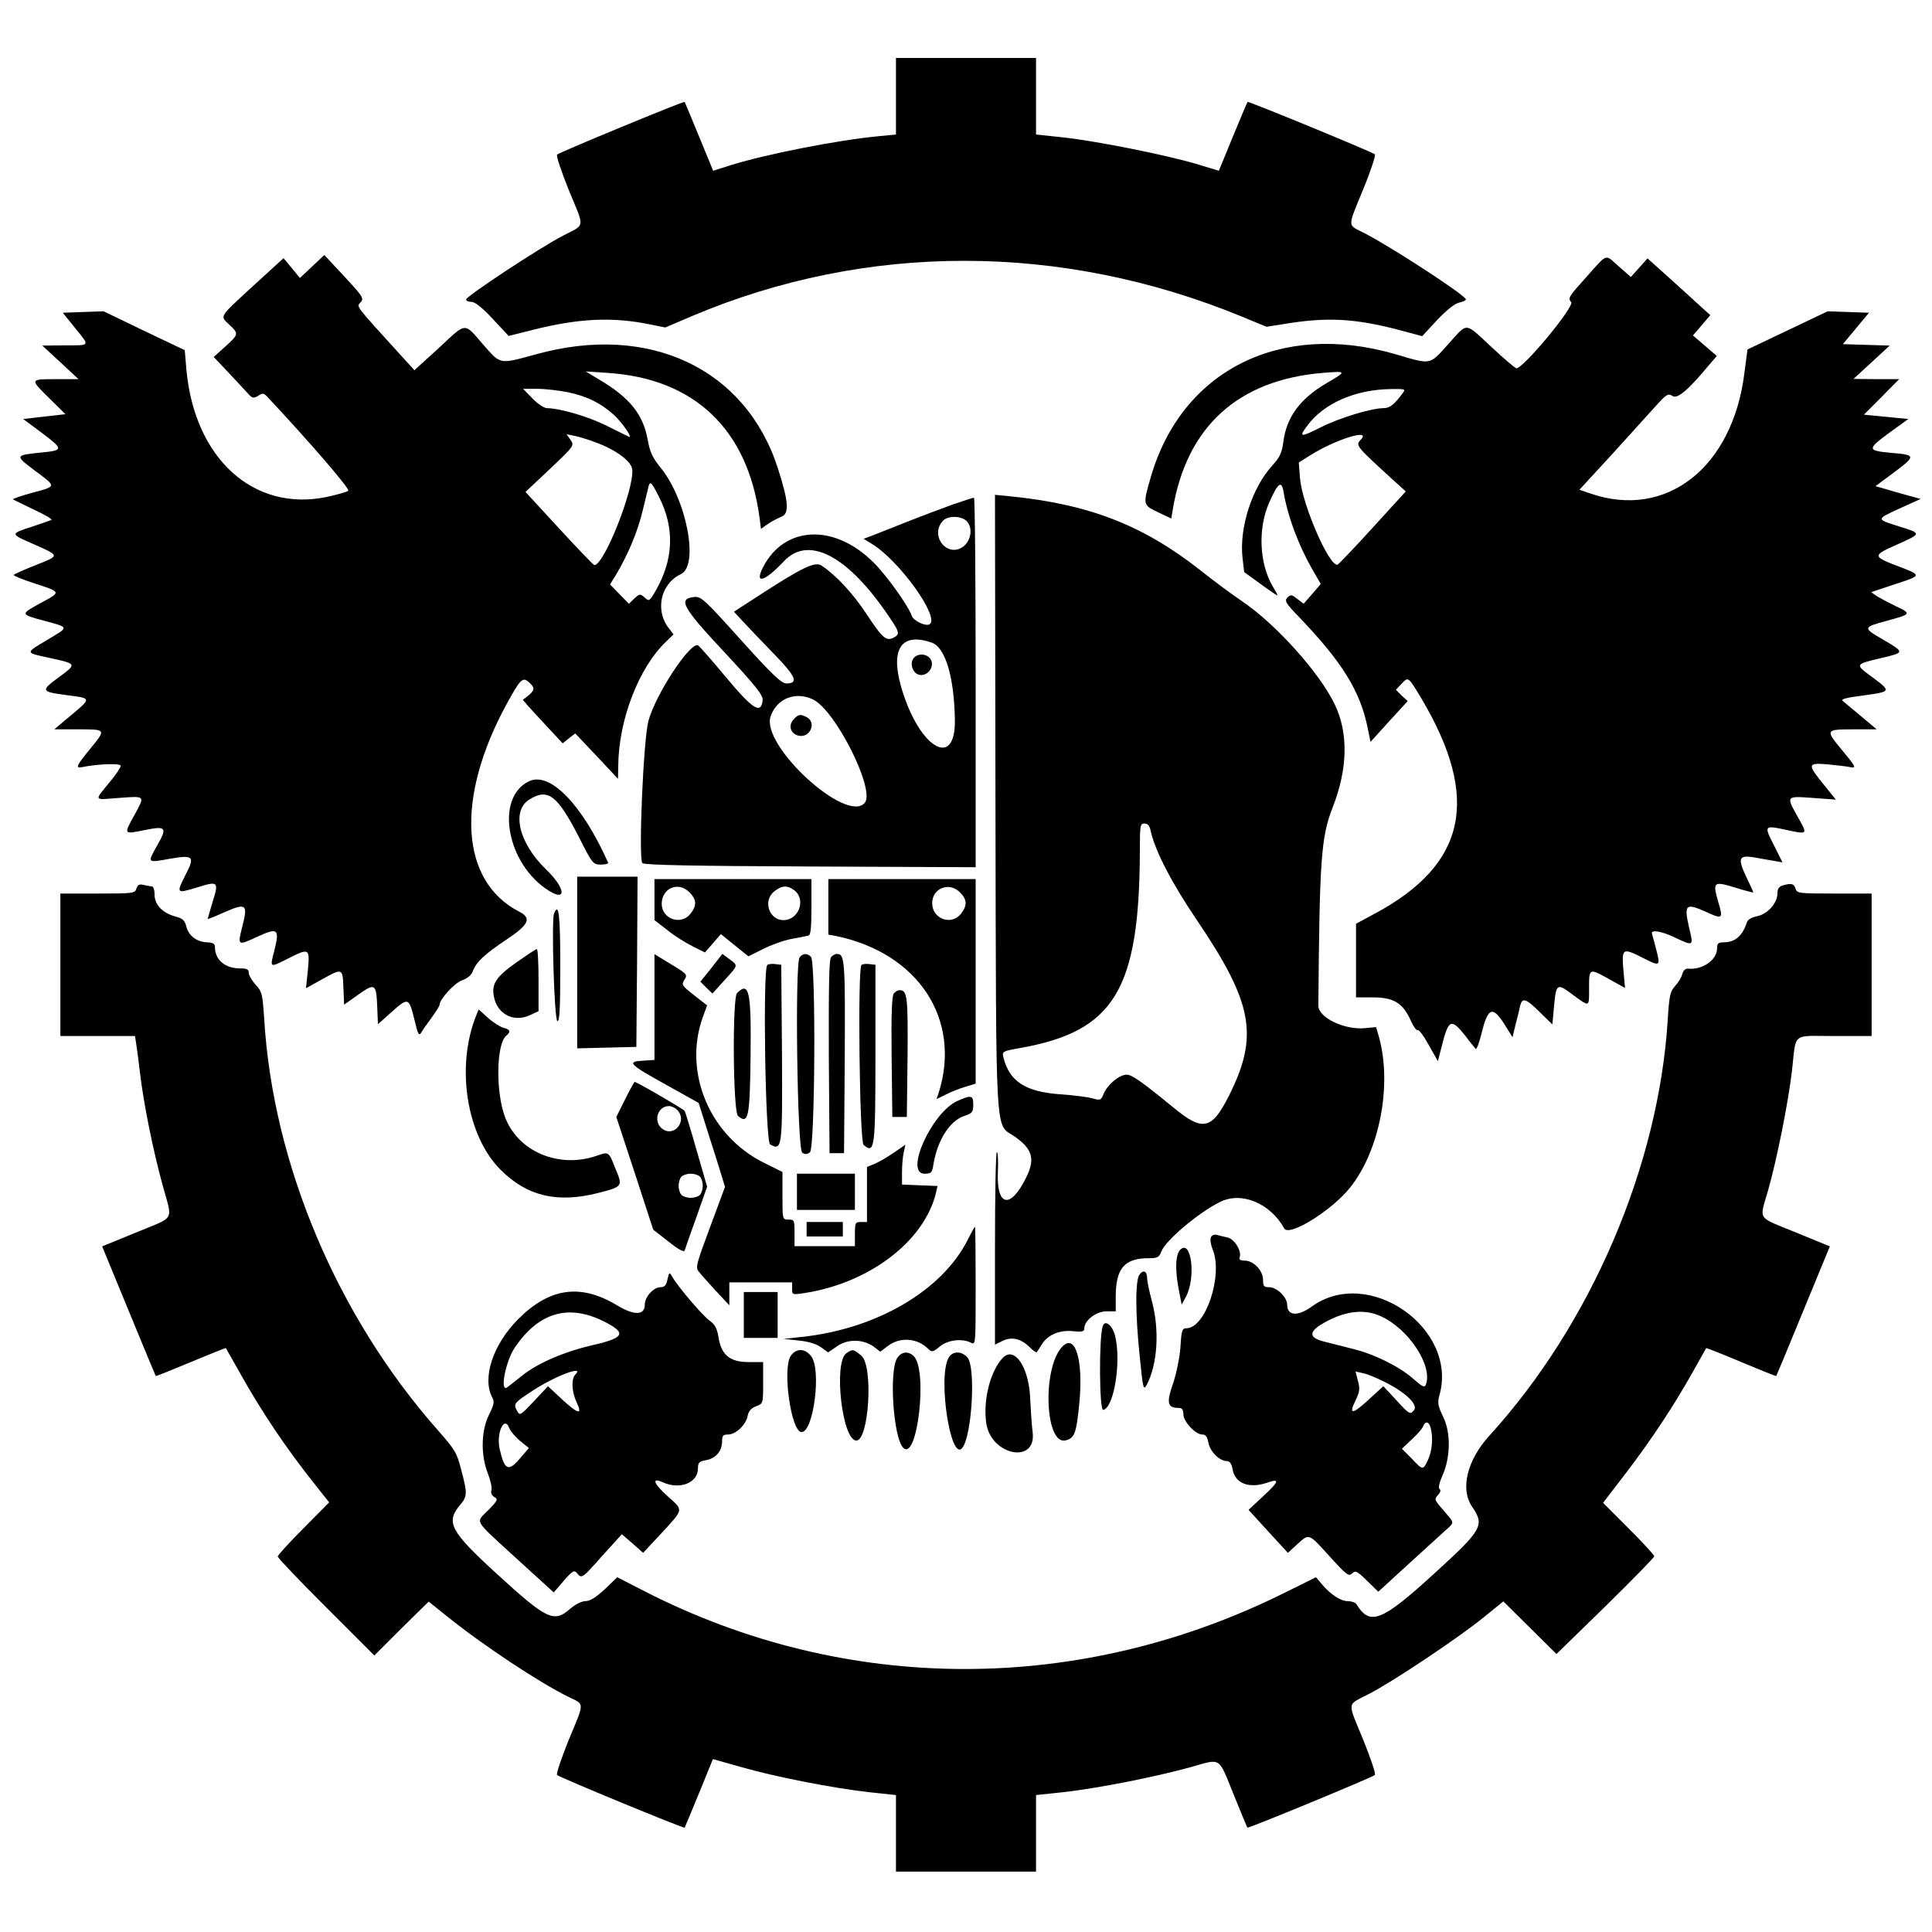 <svg version="1.0" width="800pt" height="800pt" viewBox="0 0 800 800"
    preserveAspectRatio="xMidYMid meet" id="svg86" xmlns="http://www.w3.org/2000/svg"
    xmlns:svg="http://www.w3.org/2000/svg">
    <g transform="translate(0,800) scale(0.1,-0.1)" fill="#000000" stroke="none" id="g84">
        <path
            d="M3710 7601 l0 -158 -72 -7 c-168 -16 -460 -73 -609 -119 l-76 -24 -58 141 c-32 78 -59 142 -60 144 -4 4 -517 -208 -528 -218 -5 -4 17 -69 47 -144 68 -165 71 -143 -21 -191 -94 -48 -403 -252 -403 -265 0 -6 10 -10 22 -10 15 0 45 -24 88 -70 l66 -71 100 25 c191 48 330 55 489 22 l60 -12 110 47 c723 306 1529 305 2275 -1 l104 -43 71 11 c178 30 293 24 477 -24 l97 -26 62 67 c39 41 73 68 91 72 15 3 28 9 28 13 0 16 -297 210 -417 273 -76 39 -75 19 -8 184 31 75 52 140 48 144 -11 10 -524 221 -527 217 -2 -2 -29 -66 -61 -144 l-58 -141 -96 29 c-130 38 -411 94 -548 109 l-113 12 0 159 0 158 -290 0 -290 0 0 -159z"
            id="path4" />
        <path
            d="M1293 6897 l-51 -48 -34 41 -34 41 -127 -116 c-143 -132 -137 -122 -97 -160 39 -37 39 -39 -17 -90 l-48 -43 64 -68 c36 -38 72 -77 81 -87 15 -16 20 -17 39 -6 17 12 23 11 35 -1 170 -181 346 -384 338 -392 -5 -5 -45 -16 -90 -26 -302 -62 -546 159 -580 526 l-7 82 -168 80 -168 81 -85 -3 -84 -3 50 -62 c63 -78 66 -73 -42 -73 l-93 -1 75 -69 75 -70 -92 0 c-111 0 -110 1 -28 -80 l66 -65 -87 -10 -88 -10 78 -58 c90 -68 89 -72 -5 -81 -107 -11 -108 -12 -27 -73 93 -69 94 -66 -7 -93 -47 -13 -83 -25 -81 -28 3 -2 42 -21 86 -42 45 -21 78 -40 73 -43 -4 -2 -39 -14 -78 -27 -95 -31 -95 -30 6 -74 108 -48 108 -46 7 -86 -46 -18 -86 -36 -91 -40 -4 -3 34 -19 84 -35 114 -37 113 -36 29 -81 -87 -48 -88 -47 15 -75 103 -28 102 -24 10 -79 -92 -55 -92 -52 9 -74 115 -25 115 -25 40 -80 -76 -56 -75 -60 29 -74 111 -15 112 -8 -3 -104 l-45 -38 96 0 c120 0 119 1 53 -80 -61 -75 -63 -82 -31 -76 62 13 157 16 157 5 0 -6 -17 -32 -38 -58 -75 -92 -78 -83 31 -75 111 8 108 11 62 -74 -43 -78 -44 -77 45 -59 89 18 94 11 49 -67 -39 -70 -40 -69 54 -52 98 17 105 10 66 -65 -40 -79 -39 -80 46 -54 89 28 92 25 65 -61 -11 -36 -20 -68 -20 -69 0 -2 32 11 70 28 89 39 97 33 74 -57 -21 -83 -21 -83 61 -45 85 39 93 33 72 -53 -20 -77 -22 -76 52 -39 92 47 94 45 86 -45 l-8 -76 65 36 c86 48 87 48 90 -34 l3 -70 58 41 c70 50 75 46 79 -49 l3 -73 57 51 c69 61 71 60 94 -32 14 -61 19 -69 28 -54 6 11 26 39 44 63 17 24 32 47 32 52 0 23 62 91 94 102 22 8 39 22 44 38 14 37 47 69 140 131 93 62 104 88 52 115 -245 126 -265 469 -52 860 56 102 66 113 91 91 27 -24 26 -33 -1 -56 l-23 -18 25 -29 c14 -15 51 -56 83 -90 l57 -61 26 21 26 20 89 -94 88 -94 1 55 c2 190 85 406 199 514 l30 29 -19 25 c-59 74 -35 185 50 225 75 36 23 309 -85 441 -34 42 -44 65 -53 115 -19 106 -75 175 -202 250 l-55 33 90 -6 c360 -23 581 -233 630 -599 l6 -47 28 20 c16 11 41 24 56 30 34 13 31 61 -14 201 -133 413 -533 602 -1001 472 -155 -42 -145 -44 -220 41 -80 92 -66 94 -184 -16 l-100 -91 -50 55 c-201 221 -190 207 -173 226 15 16 10 24 -67 107 l-83 89 -50 -47z m1058 -521 c81 -17 136 -45 190 -93 36 -33 83 -101 62 -91 -4 2 -46 23 -93 46 -76 38 -191 71 -245 72 -12 0 -39 18 -60 40 l-39 40 59 0 c33 0 90 -7 126 -14z m116 -208 c83 -30 147 -78 151 -111 9 -80 -116 -397 -157 -397 -3 0 -69 68 -146 152 l-139 151 102 96 c100 95 101 96 84 120 l-16 23 34 -7 c19 -4 59 -16 87 -27z m262 -226 c66 -130 60 -260 -15 -390 -25 -42 -26 -43 -45 -26 -18 16 -20 16 -42 -4 l-23 -22 -39 40 -39 40 23 37 c51 85 92 183 112 268 12 50 23 96 25 103 6 21 13 14 43 -46z"
            id="path6" />
        <path
            d="M6568 6852 c-72 -80 -77 -87 -62 -103 15 -17 -197 -274 -227 -274 -4 0 -51 39 -103 88 -114 105 -96 104 -180 11 -79 -87 -67 -85 -220 -40 -475 137 -883 -68 -1011 -510 -33 -114 -33 -115 30 -145 l55 -26 6 36 c57 344 270 538 622 567 99 8 100 7 16 -42 -110 -64 -167 -141 -180 -244 -6 -45 -14 -63 -46 -98 -84 -92 -137 -258 -123 -382 l7 -59 69 -50 c38 -28 69 -49 69 -46 0 2 -9 19 -20 37 -56 96 -62 241 -14 348 36 82 51 92 59 43 17 -102 64 -227 124 -329 l30 -52 -35 -41 -36 -41 -26 20 c-23 18 -27 19 -41 6 -13 -14 -8 -23 50 -83 176 -184 251 -304 282 -456 l12 -59 77 85 77 84 -25 23 -24 24 22 23 c30 32 28 33 83 -58 246 -414 188 -687 -190 -891 l-80 -43 0 -152 0 -153 72 0 c84 0 123 -24 155 -97 11 -24 23 -41 28 -38 5 3 26 -25 46 -62 l38 -67 17 66 c27 107 38 112 95 41 20 -27 41 -52 44 -56 4 -5 15 24 25 65 26 107 46 114 95 36 l33 -53 12 50 c7 28 16 62 19 78 9 38 23 34 82 -24 l52 -51 7 76 c9 95 12 96 79 46 70 -51 66 -52 66 30 0 82 0 82 86 34 l63 -35 -6 65 c-9 100 -6 103 77 61 77 -39 77 -39 55 45 -8 30 -15 56 -15 56 -1 15 44 7 95 -18 80 -37 78 -38 58 46 -20 90 -12 97 67 62 74 -34 76 -32 55 39 -24 84 -20 87 69 60 42 -13 76 -22 76 -20 0 2 -13 31 -30 66 -36 77 -30 90 38 78 26 -5 62 -11 80 -14 l33 -6 -35 70 c-42 82 -41 84 44 66 97 -21 96 -22 56 49 -51 91 -52 90 60 82 l96 -7 -51 63 c-68 84 -67 90 17 83 37 -4 77 -8 90 -11 31 -6 29 -2 -33 73 -67 81 -66 83 51 83 l95 0 -68 57 c-37 31 -70 58 -72 60 -11 8 12 14 90 24 110 15 110 17 33 74 -75 55 -75 54 39 81 94 22 94 23 7 74 -88 51 -88 52 15 80 99 27 101 29 35 60 -27 13 -61 31 -76 40 l-26 18 96 32 c116 38 116 37 14 76 -105 40 -105 44 -3 89 103 46 103 46 9 75 -97 31 -97 29 3 75 l86 39 -94 26 -93 27 77 57 c91 69 91 72 -13 81 -99 9 -100 15 -4 85 l76 55 -92 9 -92 9 73 73 73 74 -94 0 -95 1 75 69 75 69 -97 3 -97 3 54 65 54 65 -86 3 -85 3 -166 -79 -166 -79 -13 -99 c-49 -390 -323 -605 -636 -498 l-47 16 138 150 c75 83 157 173 182 201 41 45 48 49 66 37 21 -13 67 27 157 136 l26 30 -50 43 -49 42 36 42 36 42 -64 58 c-35 32 -93 85 -129 117 l-67 60 -34 -38 -35 -39 -49 43 c-60 53 -45 58 -136 -44z m-759 -479 c-36 -49 -55 -63 -79 -63 -52 0 -186 -41 -262 -80 -84 -42 -91 -41 -55 7 68 93 199 150 346 152 59 1 62 0 50 -16z m-172 -191 c-25 -27 -29 -23 141 -178 l43 -39 -137 -150 c-75 -83 -141 -151 -145 -153 -33 -13 -147 248 -156 358 l-5 65 48 30 c101 64 250 111 211 67z"
            id="path8" />
        <path
            d="M4122 4678 c3 -1434 -3 -1327 79 -1384 74 -51 86 -93 49 -168 -65 -134 -124 -124 -118 20 2 46 0 84 -4 84 -5 0 -8 -180 -8 -399 l0 -399 30 15 c38 19 76 11 112 -24 15 -15 29 -25 31 -22 2 2 11 16 20 31 26 41 72 61 129 56 40 -4 48 -2 48 12 0 32 49 70 91 70 l39 0 0 60 c0 118 36 160 136 160 37 0 43 3 53 28 17 45 151 159 241 204 89 46 209 -3 268 -109 20 -35 196 74 272 169 123 153 175 426 120 624 l-12 41 -42 -4 c-87 -10 -197 43 -197 93 5 604 11 697 59 820 63 161 66 308 9 427 -62 130 -242 331 -382 426 -44 30 -120 86 -170 126 -240 190 -464 277 -793 310 l-62 6 2 -1273z m643 -120 c19 -83 86 -213 191 -368 232 -343 257 -478 134 -725 -72 -143 -109 -152 -230 -52 -133 109 -173 137 -195 137 -30 0 -79 -41 -95 -79 -11 -27 -14 -28 -43 -20 -18 6 -81 14 -140 18 -143 11 -207 54 -232 152 -6 25 -5 26 67 39 392 69 496 240 498 818 0 104 1 112 19 112 14 0 22 -10 26 -32z"
            id="path10" />
        <path
            d="M3945 5911 c-44 -16 -132 -49 -195 -74 -63 -25 -128 -51 -144 -57 l-30 -11 34 -21 c113 -68 284 -306 239 -333 -16 -10 -68 15 -74 36 -13 39 -106 170 -160 222 -162 160 -367 150 -455 -21 -38 -74 6 -61 86 24 98 105 254 29 417 -203 63 -90 66 -98 38 -113 -31 -16 -46 -4 -112 96 -57 87 -127 162 -187 202 -27 18 -79 -7 -255 -121 l-108 -70 38 -41 c21 -23 78 -82 127 -133 92 -94 104 -123 52 -123 -20 0 -60 38 -188 180 -149 166 -165 181 -193 178 -69 -7 -51 -41 125 -229 132 -142 160 -178 158 -199 -7 -59 -40 -38 -153 97 -58 70 -110 129 -115 131 -34 12 -175 -203 -205 -313 -21 -78 -42 -572 -25 -589 8 -8 210 -12 695 -14 l685 -3 0 766 c0 421 -3 765 -7 764 -5 0 -44 -13 -88 -28z m59 -70 c25 -28 17 -79 -15 -104 -68 -50 -142 48 -83 108 22 21 77 19 98 -4z m-146 -502 c56 -19 93 -141 96 -320 3 -211 -153 -112 -224 142 -43 155 5 221 128 178z m-492 -235 c94 -45 259 -375 215 -428 -75 -90 -432 238 -390 358 26 74 102 104 175 70z"
            id="path12" />
        <path d="M3780 5270 c-12 -22 0 -55 22 -63 39 -13 74 37 48 68 -18 21 -57 19 -70 -5z" id="path14" />
        <path d="M3286 5021 c-23 -25 -13 -59 20 -67 47 -12 77 53 35 76 -27 14 -35 13 -55 -9z" id="path16" />
        <path
            d="M2193 4766 c-146 -66 -96 -346 81 -455 74 -46 66 13 -12 88 -114 110 -146 244 -69 291 76 47 115 17 203 -154 57 -113 60 -116 92 -116 19 0 32 3 30 8 -106 238 -238 376 -325 338z"
            id="path18" />
        <path d="M2390 4015 l0 -356 123 3 122 3 3 353 2 352 -125 0 -125 0 0 -355z" id="path20" />
        <path
            d="M2710 4275 l0 -85 53 -41 c28 -23 76 -53 104 -67 l52 -26 33 38 33 38 57 -46 57 -46 60 30 c33 17 86 36 118 42 32 6 64 12 71 14 9 2 12 35 12 119 l0 115 -325 0 -325 0 0 -85z m145 30 c30 -30 31 -54 4 -89 -39 -49 -119 -22 -119 42 1 65 69 94 115 47z m436 7 c47 -39 16 -122 -47 -122 -60 0 -86 81 -38 119 33 26 55 26 85 3z"
            id="path22" />
        <path
            d="M3430 4245 l0 -115 28 -5 c345 -70 526 -347 428 -653 l-8 -23 39 19 c21 11 57 25 81 32 l42 13 0 424 0 423 -305 0 -305 0 0 -115z m545 60 c30 -30 31 -54 4 -89 -40 -50 -119 -21 -119 44 0 62 70 90 115 45z"
            id="path24" />
        <path
            d="M565 4321 c-6 -20 -13 -21 -161 -21 l-154 0 0 -295 0 -295 155 0 154 0 5 -32 c3 -18 10 -73 16 -123 15 -127 54 -319 94 -465 41 -150 55 -125 -112 -194 l-139 -57 110 -267 c60 -147 111 -268 112 -270 1 -1 66 25 145 58 79 33 144 59 145 58 1 -2 26 -45 55 -97 93 -167 196 -320 319 -474 l54 -68 -106 -107 c-59 -59 -107 -112 -107 -117 0 -6 90 -100 200 -210 l200 -200 112 112 113 111 75 -60 c150 -121 385 -276 503 -334 69 -34 69 -17 1 -181 -30 -75 -52 -139 -47 -143 10 -10 524 -222 528 -218 1 2 28 66 60 144 l57 140 117 -33 c143 -41 379 -87 529 -104 l112 -12 0 -159 0 -158 290 0 290 0 0 158 0 159 113 12 c143 16 380 63 525 103 132 37 115 48 182 -117 29 -72 54 -131 55 -133 4 -4 517 208 528 218 5 4 -17 68 -47 143 -68 166 -71 144 21 192 100 51 375 235 478 319 l80 65 110 -109 110 -109 203 198 c111 109 202 202 202 207 0 5 -48 57 -106 115 l-106 106 95 124 c107 140 199 280 277 419 29 52 54 96 55 98 1 1 67 -25 145 -58 79 -33 144 -59 145 -58 1 2 52 123 112 270 l110 267 -139 57 c-166 68 -153 48 -117 174 38 134 84 367 99 495 19 164 -4 145 175 145 l155 0 0 295 0 295 -154 0 c-146 0 -155 1 -161 20 -7 21 -16 24 -52 14 -17 -5 -23 -14 -23 -34 0 -40 -42 -86 -85 -94 -21 -4 -38 -14 -41 -24 -19 -58 -49 -84 -98 -84 -21 0 -26 -5 -26 -25 0 -48 -60 -90 -121 -84 -10 1 -19 -8 -23 -22 -3 -13 -16 -35 -29 -49 -21 -23 -25 -39 -31 -137 -37 -608 -318 -1264 -739 -1726 -92 -101 -121 -220 -72 -293 53 -78 45 -94 -152 -274 -222 -203 -270 -222 -326 -131 -4 7 -21 13 -36 13 -30 0 -71 27 -109 72 l-23 27 -119 -59 c-855 -429 -1826 -428 -2665 3 l-109 56 -52 -50 c-36 -33 -61 -49 -80 -49 -15 0 -41 -13 -61 -30 -69 -61 -96 -49 -308 145 -191 175 -210 212 -150 283 30 36 31 47 5 145 -18 71 -25 83 -98 166 -416 471 -682 1101 -718 1702 -7 104 -9 113 -36 142 -15 17 -28 39 -28 49 0 14 -8 18 -35 18 -63 0 -105 35 -105 89 0 13 -8 18 -31 19 -43 1 -77 26 -87 64 -7 27 -15 35 -46 43 -54 15 -86 49 -86 91 0 20 -5 34 -12 34 -7 0 -23 3 -35 6 -16 4 -23 0 -28 -15z"
            id="path26" />
        <path d="M2294 4217 c-11 -30 1 -440 14 -445 9 -3 12 47 12 227 0 212 -6 268 -26 218z" id="path28" />
        <path
            d="M2137 4014 c-83 -59 -102 -88 -92 -140 13 -72 80 -108 146 -79 l39 18 0 129 c0 70 -3 128 -7 128 -5 0 -43 -26 -86 -56z"
            id="path30" />
        <path
            d="M2710 3830 l0 -219 -47 -3 c-68 -4 -61 -13 92 -98 l138 -77 39 -124 c22 -68 47 -147 55 -174 l15 -50 -62 -167 c-57 -153 -61 -167 -46 -184 8 -11 40 -46 70 -79 l56 -60 0 48 0 47 130 0 130 0 0 -26 c0 -25 1 -26 46 -19 272 40 502 215 550 417 l6 27 -74 3 -73 3 0 50 c0 28 3 65 7 82 l7 33 -48 -33 c-26 -18 -62 -39 -79 -46 l-32 -13 0 -114 0 -114 -25 0 c-23 0 -25 -3 -25 -50 l0 -50 -125 0 -125 0 0 55 c0 52 -1 55 -25 55 -25 0 -25 0 -25 98 l0 99 -76 38 c-224 110 -335 372 -255 600 l19 52 -54 42 c-51 40 -53 43 -40 64 14 21 11 24 -55 64 l-69 42 0 -219z"
            id="path32" />
        <path d="M2946 3992 l-46 -57 25 -25 25 -24 49 54 c59 65 58 61 22 88 l-30 22 -45 -58z" id="path34" />
        <path d="M3311 4036 c-20 -24 -10 -796 11 -809 12 -8 21 -7 32 2 21 17 25 788 4 809 -16 16 -33 15 -47 -2z"
            id="path36" />
        <path d="M3441 4036 c-8 -9 -10 -126 -9 -412 l3 -399 30 0 30 0 3 399 c2 402 0 426 -33 426 -7 0 -18 -6 -24 -14z"
            id="path38" />
        <path d="M3177 4004 c-19 -19 -8 -733 12 -743 50 -27 51 -16 49 379 l-3 365 -25 3 c-14 2 -29 0 -33 -4z"
            id="path40" />
        <path d="M3567 4004 c-16 -17 -8 -731 9 -745 46 -38 49 -18 49 377 l0 369 -25 3 c-14 2 -29 0 -33 -4z"
            id="path42" />
        <path d="M3052 3888 c-20 -20 -17 -492 4 -509 43 -36 49 -8 52 251 3 265 -6 308 -56 258z" id="path44" />
        <path d="M3701 3886 c-8 -9 -11 -87 -9 -262 l3 -249 30 0 30 0 3 249 c2 249 -1 276 -33 276 -7 0 -18 -6 -24 -14z"
            id="path46" />
        <path
            d="M1971 3793 c-84 -212 -39 -496 102 -637 109 -109 234 -139 403 -96 102 26 103 28 74 97 -30 76 -28 75 -80 57 -156 -54 -326 18 -379 161 -39 104 -36 302 5 336 20 17 17 26 -11 33 -14 4 -43 22 -64 41 l-39 35 -11 -27z"
            id="path48" />
        <path
            d="M2588 3447 l-36 -72 77 -234 76 -233 63 -49 c41 -33 64 -45 67 -37 2 7 24 70 49 139 l44 125 -44 153 c-24 84 -46 156 -49 161 -4 7 -198 120 -207 120 -2 0 -20 -33 -40 -73z m216 -43 c43 -42 -9 -113 -59 -80 -42 28 -24 96 25 96 10 0 26 -7 34 -16z m94 -276 c7 -7 12 -24 12 -38 0 -14 -5 -31 -12 -38 -7 -7 -24 -12 -38 -12 -14 0 -31 5 -38 12 -7 7 -12 24 -12 38 0 14 5 31 12 38 7 7 24 12 38 12 14 0 31 -5 38 -12z"
            id="path50" />
        <path
            d="M3964 3441 c-106 -48 -220 -301 -136 -301 28 0 32 4 37 38 17 102 68 182 130 202 31 10 35 16 35 46 0 39 -8 41 -66 15z"
            id="path52" />
        <path d="M3300 3065 l0 -75 120 0 120 0 0 75 0 75 -120 0 -120 0 0 -75z" id="path54" />
        <path d="M3340 2910 l0 -30 75 0 75 0 0 30 0 30 -75 0 -75 0 0 -30z" id="path56" />
        <path
            d="M4008 2868 c-106 -212 -378 -371 -689 -404 l-74 -8 63 -7 c41 -4 73 -14 92 -28 l29 -21 38 26 c45 31 108 29 152 -3 l26 -20 32 24 c50 38 122 33 167 -13 15 -14 19 -13 47 10 33 28 93 35 130 16 19 -10 19 -5 19 235 0 135 -1 245 -3 245 -2 0 -15 -24 -29 -52z"
            id="path58" />
        <path
            d="M5014 2876 c-4 -9 0 -31 7 -49 45 -106 -29 -327 -108 -327 -18 0 -21 -9 -25 -77 -3 -44 -17 -111 -31 -153 -28 -80 -23 -100 25 -100 13 0 18 -8 18 -26 0 -30 50 -84 78 -84 15 0 21 -9 26 -35 7 -36 46 -75 76 -75 12 0 20 -11 24 -35 11 -59 69 -80 145 -54 52 18 47 4 -18 -56 l-61 -57 81 -89 82 -89 38 35 c51 46 46 48 135 -50 70 -77 79 -84 93 -70 14 13 20 10 62 -31 l46 -45 139 127 c76 69 147 134 157 143 17 17 16 19 -24 65 -39 44 -41 48 -25 65 11 12 13 21 7 25 -6 4 -2 24 11 54 35 77 36 180 4 245 -22 45 -24 59 -16 88 80 278 -293 539 -528 369 -58 -42 -102 -39 -102 7 0 31 -42 73 -75 73 -21 0 -25 4 -25 30 0 39 -39 80 -76 80 -17 0 -24 4 -21 13 10 26 -21 76 -50 83 -15 3 -36 8 -46 11 -10 2 -20 -2 -23 -11z m703 -326 c116 -52 217 -206 187 -284 -5 -13 -15 -8 -51 24 -58 51 -160 102 -249 124 -38 10 -91 23 -118 30 -63 15 -68 38 -18 70 93 57 177 69 249 36z m16 -272 c90 -45 142 -96 121 -119 -15 -17 -19 -15 -71 42 l-55 59 -60 -55 c-68 -63 -85 -64 -55 -4 17 35 19 48 10 81 l-10 39 31 -7 c17 -3 57 -20 89 -36z m191 -190 c11 -41 6 -97 -11 -133 -21 -44 -21 -44 -68 6 l-40 40 41 39 c23 21 44 45 47 54 9 23 24 20 31 -6z"
            id="path60" />
        <path d="M4887 2825 c-20 -20 -22 -86 -5 -170 l11 -57 18 33 c42 80 22 240 -24 194z" id="path62" />
        <path
            d="M4719 2723 c-19 -22 -18 -168 1 -346 13 -130 15 -136 29 -110 44 85 53 225 21 344 -11 41 -20 84 -20 96 0 29 -15 37 -31 16z"
            id="path64" />
        <path
            d="M2764 2703 c-5 -25 -12 -33 -29 -33 -29 0 -65 -40 -65 -72 0 -45 -44 -46 -115 -3 -151 91 -279 73 -409 -57 -105 -105 -151 -245 -107 -326 9 -17 6 -30 -14 -70 -33 -65 -35 -167 -5 -243 11 -28 18 -59 15 -69 -4 -12 1 -22 12 -29 16 -9 14 -14 -24 -53 -54 -55 -67 -34 113 -199 l157 -143 41 48 c37 42 44 46 55 32 20 -24 21 -23 106 73 l80 88 44 -38 44 -39 71 76 c99 108 98 98 30 159 -59 53 -67 79 -19 57 70 -32 145 -2 145 57 0 25 5 30 35 35 40 8 65 38 65 78 0 23 4 28 25 28 32 0 74 40 81 78 4 19 15 32 35 39 29 11 29 11 29 97 l0 86 -61 0 c-77 0 -113 30 -124 104 -6 35 -14 51 -36 67 -29 20 -132 141 -156 183 -11 20 -12 19 -19 -11z m-267 -173 c99 -49 91 -69 -39 -99 -119 -27 -232 -75 -297 -128 -25 -20 -52 -41 -60 -47 -33 -26 -8 109 32 166 98 143 219 179 364 108z m-115 -222 c-17 -17 -15 -71 5 -113 26 -55 9 -52 -57 8 l-61 57 -58 -62 c-57 -60 -58 -61 -70 -40 -16 29 -13 33 67 85 92 60 215 106 174 65z m-273 -222 c5 -13 26 -37 45 -53 l36 -29 -36 -42 c-49 -58 -65 -50 -85 38 -15 67 20 141 40 86z"
            id="path66" />
        <path d="M3080 2555 l0 -95 70 0 70 0 0 95 0 95 -70 0 -70 0 0 -95z" id="path68" />
        <path d="M4566 2508 c-16 -49 -14 -349 2 -346 45 8 76 203 49 308 -12 44 -42 67 -51 38z" id="path70" />
        <path d="M4397 2422 c-83 -92 -69 -411 17 -386 36 10 43 30 55 151 18 183 -17 296 -72 235z" id="path72" />
        <path d="M3274 2385 c-35 -54 2 -315 45 -315 50 0 83 259 40 314 -26 34 -63 34 -85 1z" id="path74" />
        <path d="M3504 2396 c-53 -39 -17 -361 42 -361 52 0 71 308 21 351 -33 28 -37 29 -63 10z" id="path76" />
        <path d="M3716 2378 c-36 -51 -17 -336 25 -374 58 -53 101 322 43 380 -22 22 -50 20 -68 -6z" id="path78" />
        <path d="M3928 2378 c-46 -82 9 -436 57 -373 40 52 56 335 21 374 -25 28 -62 27 -78 -1z" id="path80" />
        <path
            d="M4152 2377 c-52 -55 -82 -176 -68 -271 20 -133 208 -170 192 -37 -4 31 -8 92 -10 136 -4 132 -65 224 -114 172z"
            id="path82" />
    </g>
</svg>
